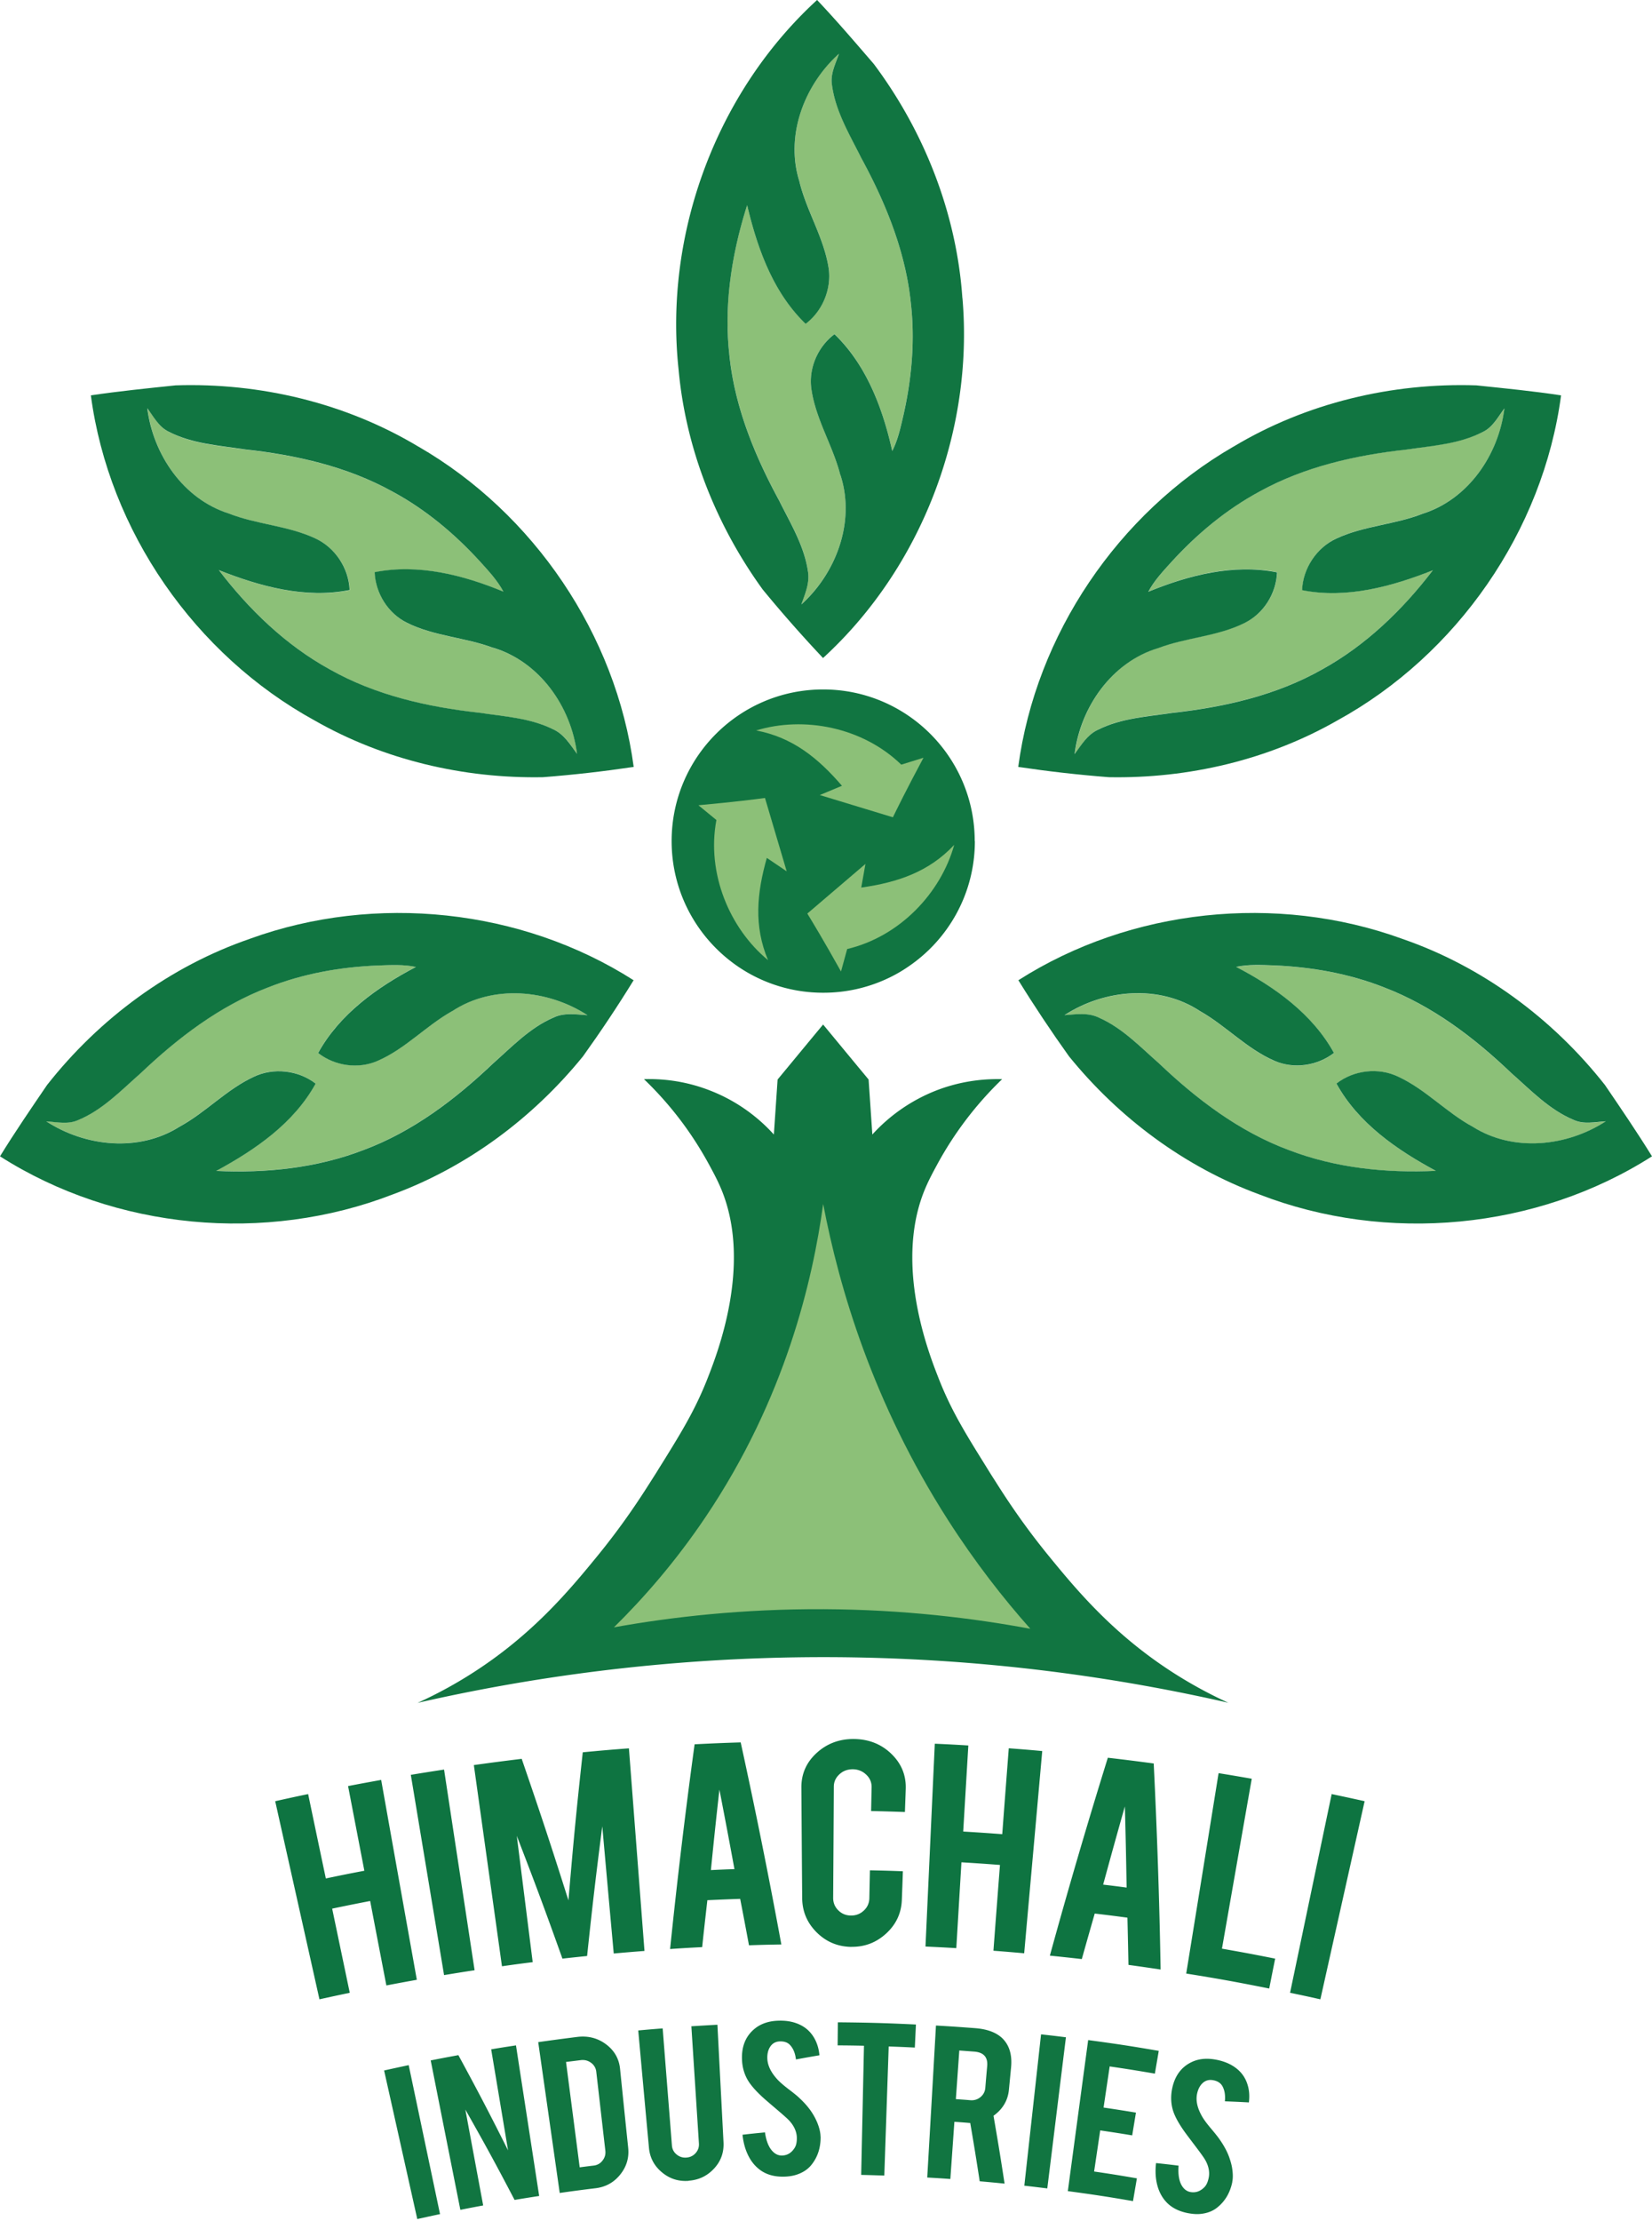 <svg xmlns="http://www.w3.org/2000/svg" id="Layer_2" data-name="Layer 2" viewBox="0 0 225.11 302.43"><defs><style>.cls-1,.cls-3{fill:#8cc078;stroke-width:0}.cls-3{fill:#117541}</style></defs><g id="Layer_1-2" data-name="Layer 1"><path d="M132.84 114.54c0 7.13-3.6 13.4-9.09 17.11-.81.56-1.68 1.06-2.57 1.49a20.54 20.54 0 0 1-9 2.05 20.54 20.54 0 0 1-11.58-3.54c-5.47-3.72-9.08-9.98-9.08-17.11 0-11.41 9.25-20.65 20.65-20.65s20.65 9.25 20.65 20.65Zm34.62 117.36c-14.45-3.3-33.21-6.22-55.18-6.23-22.06 0-40.89 2.92-55.38 6.23 3.17-1.44 5.63-2.89 7.27-3.93 8.32-5.27 13.4-11.38 17.28-16.13 3.33-4.08 5.64-7.59 7.27-10.17.3-.47.57-.89.82-1.29.45-.74.89-1.42 1.29-2.08 2.52-4.06 4.17-6.93 5.68-10.83 1.28-3.29 5.8-14.94 2.01-24.93-.58-1.52-1.22-2.69-1.93-4-.66-1.21-1.79-3.17-3.43-5.41a47.413 47.413 0 0 0-5.41-6.17c1.99-.06 5.36.09 9.16 1.61 4.37 1.73 7.16 4.4 8.54 5.93l.51-7.49c2.07-2.5 4.13-5 6.2-7.49 2.07 2.5 4.13 5 6.2 7.49l.51 7.49a23.18 23.18 0 0 1 8.54-5.93c3.8-1.51 7.17-1.66 9.15-1.61a47.65 47.65 0 0 0-8.83 11.58c-.71 1.31-1.35 2.49-1.93 4-3.79 9.99.72 21.64 2.01 24.93 1.51 3.91 3.16 6.77 5.68 10.83.41.66.84 1.35 1.29 2.08.25.4.52.83.82 1.29 1.63 2.59 3.95 6.1 7.27 10.17 3.88 4.75 8.96 10.86 17.28 16.13a60.18 60.18 0 0 0 7.27 3.93Z" class="cls-3"/><path d="M83.66 221.61c4.05-3.99 8.39-8.94 12.47-15 10.89-16.16 14.62-32.28 16.04-42.65 2.18 11.42 6.76 27.05 17.01 43.04 3.66 5.71 7.5 10.63 11.22 14.81-7.8-1.45-17.3-2.62-28.15-2.67-11.02-.05-20.68 1.05-28.58 2.47Z" class="cls-1"/><path id="_ffffffff" d="M61.61 137.69c5.55-3.65 13.01-2.96 18.43.55-1.55-.11-3.19-.38-4.66.34-3.19 1.39-5.64 3.98-8.21 6.24-5.14 4.89-10.94 9.29-17.64 11.78-6.37 2.46-13.3 3.17-20.08 2.85 5.31-2.86 10.58-6.49 13.55-11.89-2.35-1.84-5.75-2.23-8.43-.93-3.73 1.73-6.54 4.86-10.14 6.81-5.51 3.48-12.81 2.72-18.13-.74 1.44.08 2.97.45 4.35-.18 3.33-1.38 5.86-4.05 8.52-6.39 5.05-4.82 10.75-9.15 17.32-11.66 4.78-1.89 9.9-2.79 15.01-3 1.72-.06 3.47-.16 5.17.2-5.27 2.74-10.41 6.42-13.33 11.72 2.27 1.76 5.49 2.23 8.13 1.06 3.77-1.64 6.59-4.77 10.14-6.77Z" class="cls-1" data-name="#ffffffff"/><path id="_3db049ff" d="M34.09 127.83c17.07-6.18 36.93-4.11 52.25 5.66-2.17 3.53-4.48 6.99-6.89 10.35-6.81 8.39-15.78 15.08-25.94 18.82-17.35 6.72-37.81 4.82-53.51-5.19 2.03-3.3 4.23-6.51 6.41-9.71 7.12-9.05 16.77-16.19 27.69-19.93m27.52 9.86c-3.55 1.99-6.37 5.13-10.14 6.77-2.64 1.17-5.86.71-8.13-1.06 2.92-5.3 8.06-8.97 13.33-11.72-1.7-.36-3.45-.26-5.17-.2-5.11.2-10.24 1.11-15.01 3-6.57 2.51-12.26 6.85-17.32 11.66-2.66 2.34-5.19 5.01-8.52 6.39-1.38.63-2.91.27-4.35.18 5.32 3.46 12.62 4.22 18.13.74 3.6-1.95 6.41-5.08 10.14-6.81 2.68-1.29 6.09-.9 8.43.93-2.97 5.4-8.24 9.02-13.55 11.89 6.78.32 13.71-.39 20.08-2.85 6.7-2.49 12.5-6.89 17.64-11.78 2.57-2.27 5.02-4.86 8.21-6.24 1.46-.72 3.11-.45 4.66-.34-5.43-3.52-12.89-4.2-18.43-.55Z" class="cls-3" data-name="#3db049ff"/><path id="_ffffffff-2" d="M173.64 144.46c2.64 1.17 5.86.71 8.13-1.06-2.92-5.3-8.06-8.97-13.33-11.72 1.7-.36 3.45-.26 5.17-.2 5.11.2 10.24 1.11 15.01 3 6.57 2.51 12.26 6.85 17.32 11.66 2.66 2.34 5.19 5.01 8.52 6.39 1.38.63 2.91.27 4.35.18-5.32 3.46-12.62 4.22-18.13.74-3.6-1.95-6.41-5.08-10.14-6.81-2.68-1.29-6.09-.9-8.43.93 2.97 5.4 8.24 9.02 13.55 11.89-6.78.32-13.71-.39-20.08-2.85-6.7-2.49-12.5-6.89-17.64-11.78-2.57-2.27-5.02-4.86-8.21-6.24-1.46-.72-3.11-.45-4.66-.34 5.43-3.52 12.89-4.2 18.43-.55 3.55 1.99 6.37 5.13 10.14 6.77Z" class="cls-1" data-name="#ffffffff"/><path id="_3db049ff-2" d="M191.01 127.83c10.92 3.74 20.57 10.88 27.69 19.93 2.18 3.2 4.37 6.41 6.41 9.71-15.71 10.02-36.16 11.91-53.51 5.19-10.16-3.74-19.14-10.43-25.94-18.82-2.41-3.37-4.71-6.82-6.89-10.35 15.32-9.77 35.18-11.84 52.25-5.66m-45.95 10.41c1.55-.11 3.19-.38 4.66.34 3.19 1.39 5.64 3.98 8.21 6.24 5.14 4.89 10.94 9.29 17.64 11.78 6.37 2.46 13.3 3.17 20.08 2.85-5.31-2.86-10.58-6.49-13.55-11.89 2.35-1.84 5.75-2.23 8.43-.93 3.73 1.73 6.54 4.86 10.14 6.81 5.51 3.48 12.81 2.72 18.13-.74-1.44.08-2.97.45-4.35-.18-3.33-1.38-5.86-4.05-8.52-6.39-5.05-4.82-10.75-9.15-17.32-11.66-4.78-1.89-9.9-2.79-15.01-3-1.72-.06-3.47-.16-5.17.2 5.27 2.74 10.41 6.42 13.33 11.72-2.27 1.76-5.49 2.23-8.13 1.06-3.77-1.64-6.59-4.77-10.14-6.77-5.55-3.65-13.01-2.96-18.43.55Z" class="cls-3" data-name="#3db049ff"/><path id="_ffffffff-3" d="M67.2 88.22c6.36 1.89 10.65 8.04 11.45 14.46-.92-1.26-1.77-2.69-3.26-3.34-3.12-1.55-6.67-1.75-10.06-2.26-7.05-.78-14.15-2.38-20.37-5.9-5.99-3.29-10.99-8.13-15.12-13.52 5.61 2.22 11.78 3.91 17.82 2.71-.11-2.98-2-5.83-4.72-7.05-3.73-1.73-7.93-1.87-11.74-3.37-6.21-1.97-10.33-8.04-11.11-14.34.87 1.16 1.57 2.56 2.94 3.21 3.2 1.66 6.88 1.88 10.38 2.4 6.94.76 13.92 2.33 20.07 5.73 4.52 2.44 8.51 5.77 11.96 9.55 1.16 1.28 2.36 2.55 3.18 4.09-5.49-2.26-11.61-3.83-17.55-2.65.11 2.87 1.83 5.63 4.43 6.9 3.68 1.83 7.89 1.96 11.71 3.4Z" class="cls-1" data-name="#ffffffff"/><path id="_3db049ff-3" d="M57.02 60.82c15.72 9.08 26.93 25.6 29.33 43.62-4.1.61-8.23 1.08-12.36 1.4-10.8.2-21.7-2.35-31.11-7.72-16.32-8.95-28.04-25.81-30.5-44.28 3.84-.57 7.7-.96 11.55-1.36 11.51-.38 23.18 2.4 33.08 8.34m10.18 27.4c-3.81-1.43-8.03-1.57-11.71-3.4-2.6-1.27-4.31-4.02-4.43-6.9 5.94-1.18 12.06.38 17.55 2.65-.82-1.53-2.02-2.81-3.18-4.09-3.45-3.78-7.44-7.12-11.96-9.55-6.15-3.4-13.13-4.97-20.07-5.73-3.5-.53-7.17-.75-10.38-2.4-1.37-.65-2.08-2.05-2.94-3.21.79 6.3 4.9 12.37 11.11 14.34 3.81 1.5 8.01 1.64 11.74 3.37 2.72 1.22 4.61 4.07 4.72 7.05-6.04 1.21-12.21-.49-17.82-2.71 4.13 5.39 9.13 10.23 15.12 13.52 6.22 3.52 13.32 5.12 20.37 5.9 3.39.51 6.95.71 10.06 2.26 1.49.66 2.34 2.09 3.26 3.34-.8-6.42-5.09-12.56-11.45-14.46Z" class="cls-3" data-name="#3db049ff"/><path id="_ffffffff-4" d="M169.61 84.82c2.6-1.27 4.31-4.02 4.43-6.9-5.94-1.18-12.06.38-17.55 2.65.82-1.53 2.02-2.81 3.18-4.09 3.45-3.78 7.44-7.12 11.96-9.55 6.15-3.4 13.13-4.97 20.07-5.73 3.5-.53 7.17-.75 10.38-2.4 1.37-.65 2.08-2.05 2.94-3.21-.79 6.3-4.9 12.37-11.11 14.34-3.81 1.5-8.01 1.64-11.74 3.37-2.72 1.22-4.61 4.07-4.72 7.05 6.04 1.21 12.21-.49 17.82-2.71-4.13 5.39-9.13 10.23-15.12 13.52-6.22 3.52-13.32 5.12-20.37 5.9-3.39.51-6.95.71-10.06 2.26-1.49.66-2.34 2.09-3.26 3.34.8-6.42 5.09-12.56 11.45-14.46 3.81-1.43 8.03-1.57 11.71-3.4Z" class="cls-1" data-name="#ffffffff"/><path id="_3db049ff-4" d="M168.09 60.82c9.9-5.94 21.57-8.72 33.08-8.34 3.85.4 7.72.78 11.55 1.36-2.46 18.47-14.18 35.33-30.5 44.28-9.4 5.37-20.3 7.92-31.11 7.72-4.13-.32-8.26-.79-12.36-1.4 2.4-18.01 13.61-34.54 29.33-43.62m-21.64 41.86c.92-1.26 1.77-2.69 3.26-3.34 3.12-1.55 6.67-1.75 10.06-2.26 7.05-.78 14.15-2.38 20.37-5.9 5.99-3.29 10.99-8.13 15.12-13.52-5.61 2.22-11.78 3.91-17.82 2.71.11-2.98 2-5.83 4.72-7.05 3.73-1.73 7.93-1.87 11.74-3.37 6.21-1.97 10.33-8.04 11.11-14.34-.87 1.16-1.57 2.56-2.94 3.21-3.2 1.66-6.88 1.88-10.38 2.4-6.94.76-13.92 2.33-20.07 5.73-4.52 2.44-8.51 5.77-11.96 9.55-1.16 1.28-2.36 2.55-3.18 4.09 5.49-2.26 11.61-3.83 17.55-2.65-.11 2.87-1.83 5.63-4.43 6.9-3.68 1.83-7.89 1.96-11.71 3.4-6.36 1.89-10.65 8.04-11.45 14.46Z" class="cls-3" data-name="#3db049ff"/><path id="_ffffffff-5" d="M114.51 64.63c2.09 6.3-.5 13.33-5.31 17.66.51-1.47 1.19-2.99.88-4.59-.51-3.44-2.38-6.47-3.91-9.55-3.39-6.23-6.14-12.97-6.81-20.09-.73-6.79.38-13.67 2.45-20.14 1.39 5.87 3.53 11.9 7.97 16.16 2.38-1.79 3.64-4.98 3.08-7.9-.71-4.05-3-7.58-3.95-11.56-1.93-6.22.69-13.07 5.41-17.32-.45 1.37-1.2 2.76-.95 4.25.47 3.57 2.4 6.71 3.96 9.89 3.34 6.13 6.05 12.75 6.78 19.74.59 5.1.14 10.29-.99 15.28-.39 1.68-.75 3.39-1.54 4.94-1.29-5.8-3.5-11.71-7.87-15.91-2.29 1.74-3.57 4.72-3.13 7.57.61 4.07 2.9 7.6 3.91 11.55Z" class="cls-1" data-name="#ffffffff"/><path id="_3db049ff-5" d="M131.15 40.61c1.55 18.09-5.59 36.73-19 49a182.06 182.06 0 0 1-8.22-9.33c-6.34-8.75-10.48-19.15-11.46-29.93-2-18.5 5.13-37.77 18.87-50.35 2.67 2.82 5.19 5.77 7.72 8.7 6.9 9.22 11.29 20.38 12.08 31.9m-16.65 24.03c-1.01-3.95-3.3-7.48-3.91-11.55-.45-2.85.83-5.84 3.13-7.57 4.36 4.19 6.58 10.11 7.87 15.91.79-1.55 1.15-3.26 1.54-4.94 1.13-4.99 1.58-10.18.99-15.28-.73-6.99-3.44-13.62-6.78-19.74-1.57-3.17-3.49-6.31-3.96-9.89-.25-1.49.49-2.88.95-4.25-4.72 4.25-7.34 11.1-5.41 17.32.95 3.98 3.24 7.51 3.95 11.56.56 2.93-.7 6.11-3.08 7.9-4.44-4.27-6.58-10.29-7.97-16.16-2.06 6.47-3.17 13.34-2.45 20.14.67 7.12 3.42 13.86 6.81 20.09 1.52 3.07 3.39 6.1 3.91 9.55.31 1.6-.37 3.12-.88 4.59 4.8-4.33 7.39-11.36 5.31-17.66Z" class="cls-3" data-name="#3db049ff"/><path d="m45.26 259.91 2.4 11.47c-1.65.35-2.48.52-4.13.89-2.41-10.79-3.62-16.19-6.03-26.98 1.8-.4 2.69-.6 4.49-.97.96 4.6 1.44 6.89 2.41 11.49 2.1-.44 3.14-.65 5.25-1.05-.89-4.61-1.33-6.92-2.22-11.53 1.8-.35 2.71-.51 4.51-.84 1.94 10.89 2.91 16.33 4.86 27.22-1.66.3-2.49.45-4.15.77-.89-4.6-1.33-6.9-2.21-11.5-2.07.4-3.11.61-5.18 1.04Zm19.41 8.4c-1.67.25-2.5.39-4.16.66-1.81-10.91-2.72-16.36-4.53-27.27 1.81-.3 2.72-.44 4.53-.72 1.66 10.93 2.5 16.4 4.16 27.33Zm7.9-1.1c-1.67.21-2.5.32-4.17.56-1.53-10.96-2.3-16.44-3.83-27.4 2.6-.36 3.91-.53 6.52-.85 2.64 7.69 3.92 11.55 6.37 19.28.68-8.07 1.07-12.11 1.95-20.17 2.51-.24 3.77-.35 6.29-.54.85 11.03 1.27 16.55 2.12 27.59-1.68.13-2.51.2-4.19.35-.63-6.93-.94-10.39-1.56-17.32-.91 7.06-1.32 10.6-2.07 17.66-1.35.14-2.02.21-3.36.36-2.4-6.71-3.64-10.05-6.22-16.72.87 6.88 1.3 10.32 2.17 17.21Zm23.82-8.45c-.29 2.56-.44 3.84-.71 6.4-1.75.09-2.62.14-4.37.26.96-9.31 2.07-18.61 3.34-27.88 2.51-.13 3.77-.18 6.28-.26a832 832 0 0 1 5.54 27.52c-1.77.03-2.65.05-4.41.11-.47-2.53-.71-3.79-1.2-6.32-1.79.06-2.68.1-4.47.18Zm1.64-15.05c-.49 4.38-.72 6.58-1.16 10.96 1.28-.06 1.93-.09 3.21-.13-.8-4.33-1.21-6.5-2.05-10.83Zm17.99 21.42c-1.85-.03-3.41-.67-4.72-1.96-1.3-1.29-1.97-2.83-1.99-4.66-.05-6.04-.07-9.06-.11-15.09-.01-1.84.67-3.41 2.08-4.7 1.41-1.29 3.13-1.93 5.13-1.9 2.02.03 3.72.72 5.08 2.05 1.36 1.33 1.99 2.92 1.93 4.74-.04 1.26-.07 1.89-.11 3.15-1.84-.06-2.76-.09-4.61-.13.03-1.3.04-1.95.07-3.24.01-.66-.23-1.24-.73-1.71-.5-.48-1.11-.73-1.83-.74-.72 0-1.33.22-1.83.69-.51.47-.76 1.03-.76 1.69-.03 6.05-.05 9.08-.09 15.14 0 .66.23 1.23.7 1.69.47.47 1.04.7 1.72.71.68 0 1.26-.21 1.75-.67.49-.45.74-1.01.76-1.67.03-1.53.05-2.29.08-3.82 1.8.04 2.7.06 4.49.13-.05 1.54-.08 2.32-.14 3.86-.06 1.84-.78 3.37-2.13 4.61-1.35 1.24-2.92 1.84-4.74 1.82Zm14.99-11.53-.7 11.7c-1.68-.1-2.52-.14-4.2-.22.51-11.05.76-16.57 1.27-27.62 1.83.08 2.74.13 4.57.24l-.7 11.72c2.13.13 3.19.2 5.32.36.35-4.68.53-7.02.89-11.7 1.82.14 2.74.21 4.56.38-.98 11.01-1.48 16.52-2.46 27.54-1.67-.15-2.51-.22-4.19-.35.35-4.67.53-7.01.89-11.68-2.1-.16-3.15-.23-5.25-.36Zm18.16 7c-.71 2.48-1.06 3.71-1.76 6.19-1.74-.2-2.61-.29-4.35-.47 2.48-9.02 5.12-18.02 7.9-26.95 2.5.29 3.75.45 6.25.78.46 9.34.78 18.71.94 28.06-1.75-.26-2.63-.39-4.38-.63-.05-2.57-.08-3.86-.14-6.43-1.78-.24-2.67-.35-4.45-.56Zm4.1-14.57c-1.2 4.24-1.79 6.37-2.95 10.62 1.28.15 1.92.23 3.2.4-.08-4.41-.12-6.61-.24-11.02Zm19.68 24.77c-4.51-.9-6.77-1.31-11.31-2.04 1.77-10.92 2.65-16.37 4.41-27.29 1.81.29 2.72.45 4.52.76-1.63 9.26-2.44 13.89-4.06 23.14 2.9.51 4.35.78 7.25 1.36-.33 1.63-.49 2.44-.81 4.07Zm6.97 1.47c-1.65-.37-2.48-.55-4.13-.89 2.27-10.82 3.4-16.24 5.67-27.06 1.8.38 2.7.57 4.49.97-2.41 10.79-3.62 16.19-6.03 26.98Z" style="fill:#0e7441;stroke-width:0"/><path d="M59.96 301.52c-1.24.26-1.86.4-3.1.67-1.81-8.09-2.71-12.14-4.52-20.23 1.34-.3 2.01-.44 3.35-.73 1.71 8.12 2.56 12.17 4.27 20.29Zm2.5-21.65c2.8 5.16 4.15 7.75 6.77 12.97l-2.3-13.76c1.35-.23 2.02-.33 3.38-.54 1.26 8.2 1.9 12.31 3.16 20.51-1.34.21-2.01.31-3.35.54-2.59-4.95-3.94-7.42-6.71-12.31.97 5.23 1.46 7.84 2.43 13.06-1.24.23-1.87.35-3.11.6-1.62-8.14-2.43-12.21-4.04-20.35 1.51-.3 2.26-.44 3.78-.72ZM85.6 292.5c.14 1.36-.23 2.57-1.09 3.64-.86 1.07-1.97 1.68-3.32 1.85-1.97.24-2.95.37-4.92.65-1.17-8.22-1.76-12.33-2.93-20.54 2.13-.3 3.19-.44 5.32-.71 1.48-.18 2.8.16 3.93 1.01 1.13.85 1.76 1.96 1.9 3.31.44 4.31.66 6.47 1.11 10.78Zm-6.61 2.65c.76-.1 1.15-.15 1.91-.24.5-.06.91-.29 1.21-.69.31-.4.43-.84.38-1.32-.5-4.31-.74-6.47-1.24-10.78a1.71 1.71 0 0 0-.7-1.2c-.41-.31-.88-.43-1.4-.37l-2.02.25c.74 5.74 1.12 8.6 1.86 14.34Zm14.85 1.84c-1.38.1-2.59-.28-3.64-1.16-1.05-.87-1.65-1.99-1.77-3.35-.59-6.39-.88-9.58-1.46-15.97 1.33-.12 2-.18 3.33-.28.5 6.38.76 9.57 1.26 15.95.04.49.25.9.64 1.22.39.32.83.46 1.34.42.51-.04.92-.24 1.25-.61.33-.37.48-.8.45-1.3-.41-6.39-.62-9.58-1.03-15.97 1.42-.09 2.13-.13 3.55-.21.33 6.41.5 9.61.83 16.01.07 1.39-.36 2.58-1.29 3.58s-2.07 1.55-3.44 1.65Zm17.98-6.03c.02 1.44-.36 2.68-1.14 3.71-.51.7-1.23 1.19-2.16 1.49-.5.16-1.08.25-1.74.26-1.23.02-2.26-.26-3.09-.83-.69-.48-1.26-1.13-1.69-1.97-.43-.84-.71-1.81-.82-2.91 1.22-.14 1.83-.2 3.06-.32.17 1.2.53 2.07 1.06 2.6.39.4.84.58 1.33.55.69-.04 1.24-.38 1.65-1.04.21-.32.31-.78.3-1.38-.01-.86-.43-1.77-1.25-2.55-.61-.58-1.64-1.43-2.96-2.57-1.11-.96-1.93-1.85-2.41-2.62-.53-.86-.81-1.84-.85-2.88-.08-1.89.55-3.35 1.9-4.36.83-.61 1.88-.94 3.15-.96 1.22-.03 2.26.21 3.13.7.68.38 1.22.92 1.63 1.61.41.69.66 1.49.74 2.4-1.28.22-1.92.33-3.2.57-.1-.85-.37-1.51-.81-1.97-.31-.34-.76-.5-1.35-.49-.62.01-1.08.28-1.39.79-.25.41-.37.93-.35 1.53.03.95.49 1.9 1.37 2.86.34.37.84.8 1.49 1.3.78.59 1.29 1.01 1.53 1.25.82.76 1.44 1.52 1.88 2.27.21.35.37.68.5.98.31.74.47 1.4.48 1.98Zm5.9-12.37c-1.43-.03-2.15-.04-3.58-.05.01-1.26.02-1.89.03-3.14 4.26.04 6.39.1 10.64.3l-.15 3.14c-1.43-.07-2.14-.1-3.56-.15l-.6 17.58c-1.26-.04-1.89-.06-3.15-.09.15-7.03.23-10.55.38-17.58Zm15.19-2.39c1.9.15 3.25.75 4.04 1.79.7.91.97 2.11.82 3.6l-.29 3c-.14 1.46-.85 2.64-2.1 3.54.64 3.69.94 5.54 1.51 9.24-1.36-.14-2.04-.2-3.39-.32-.49-3.18-.75-4.77-1.29-7.94-.09 0-.19-.01-.29-.02-.75-.06-1.12-.09-1.87-.14l-.55 7.79c-1.26-.09-1.89-.13-3.15-.2.48-8.28.72-12.42 1.19-20.7 2.15.12 3.22.2 5.37.36Zm1.61 5.14c.1-1.2-.49-1.85-1.77-1.95l-2.03-.15c-.19 2.65-.28 3.97-.47 6.62.79.06 1.19.08 1.98.15.52.04.98-.1 1.37-.42.39-.32.61-.73.66-1.22.1-1.21.15-1.81.26-3.02Zm8.19 16.68c-1.25-.15-1.88-.23-3.13-.37.91-8.24 1.37-12.36 2.28-20.61 1.36.15 2.04.23 3.39.4-1.02 8.23-1.52 12.35-2.54 20.58Zm2.8.36c1.11-8.23 1.66-12.34 2.77-20.56 3.86.52 5.78.81 9.62 1.47-.21 1.24-.32 1.86-.53 3.1-2.46-.42-3.7-.62-6.16-.98-.33 2.24-.5 3.36-.83 5.6 1.77.26 2.65.4 4.41.69-.2 1.24-.31 1.86-.51 3.1-1.74-.29-2.61-.42-4.36-.68l-.83 5.6c2.34.34 3.5.53 5.83.93-.21 1.24-.32 1.86-.53 3.1-3.55-.61-5.33-.88-8.89-1.36Zm22.41-1.23c-.29 1.41-.94 2.54-1.93 3.37-.65.57-1.47.89-2.44.98-.52.05-1.11 0-1.77-.13-1.21-.25-2.16-.75-2.85-1.49-.57-.61-.99-1.38-1.23-2.29-.24-.91-.3-1.92-.17-3.02 1.23.13 1.84.2 3.07.35-.09 1.21.07 2.14.47 2.77.3.47.69.75 1.18.83.69.11 1.3-.1 1.85-.65.28-.27.48-.7.6-1.28.18-.84-.03-1.82-.67-2.76-.47-.7-1.3-1.76-2.34-3.15-.88-1.18-1.49-2.23-1.79-3.08-.33-.96-.39-1.97-.21-3 .34-1.86 1.27-3.15 2.81-3.84.95-.42 2.05-.5 3.3-.25 1.2.24 2.17.7 2.92 1.37.58.52 1 1.16 1.25 1.93.26.77.32 1.6.21 2.5-1.31-.07-1.96-.1-3.27-.15.08-.85-.04-1.55-.36-2.1-.24-.4-.64-.66-1.22-.77-.61-.12-1.12.04-1.54.47-.33.35-.56.82-.68 1.42-.18.93.06 1.96.72 3.09.25.43.65.96 1.18 1.59.63.74 1.04 1.27 1.23 1.56.64.92 1.09 1.8 1.35 2.63.13.39.22.74.28 1.06.14.79.16 1.47.04 2.04Z" class="cls-3"/><path d="M104.66 130.76c-1.97-4.68-1.52-9.15-.17-13.93l2.71 1.83-2.96-9.99c-1.12.15-4.24.55-9.07.99l2.45 2.01c-1.36 7.23 1.78 14.75 7.03 19.08Zm-1.65-31.29c4.99.93 8.47 3.77 11.72 7.54l-3.02 1.26 9.96 3.03c.49-1.01 1.88-3.84 4.17-8.11l-3.03.94c-5.28-5.12-13.29-6.64-19.79-4.65Zm27.01 15.59c-3.47 3.7-7.74 5.11-12.66 5.81l.57-3.22-7.92 6.76c.59.96 2.22 3.65 4.59 7.89l.84-3.06c7.16-1.69 12.76-7.62 14.58-14.17Z" class="cls-1"/></g></svg>